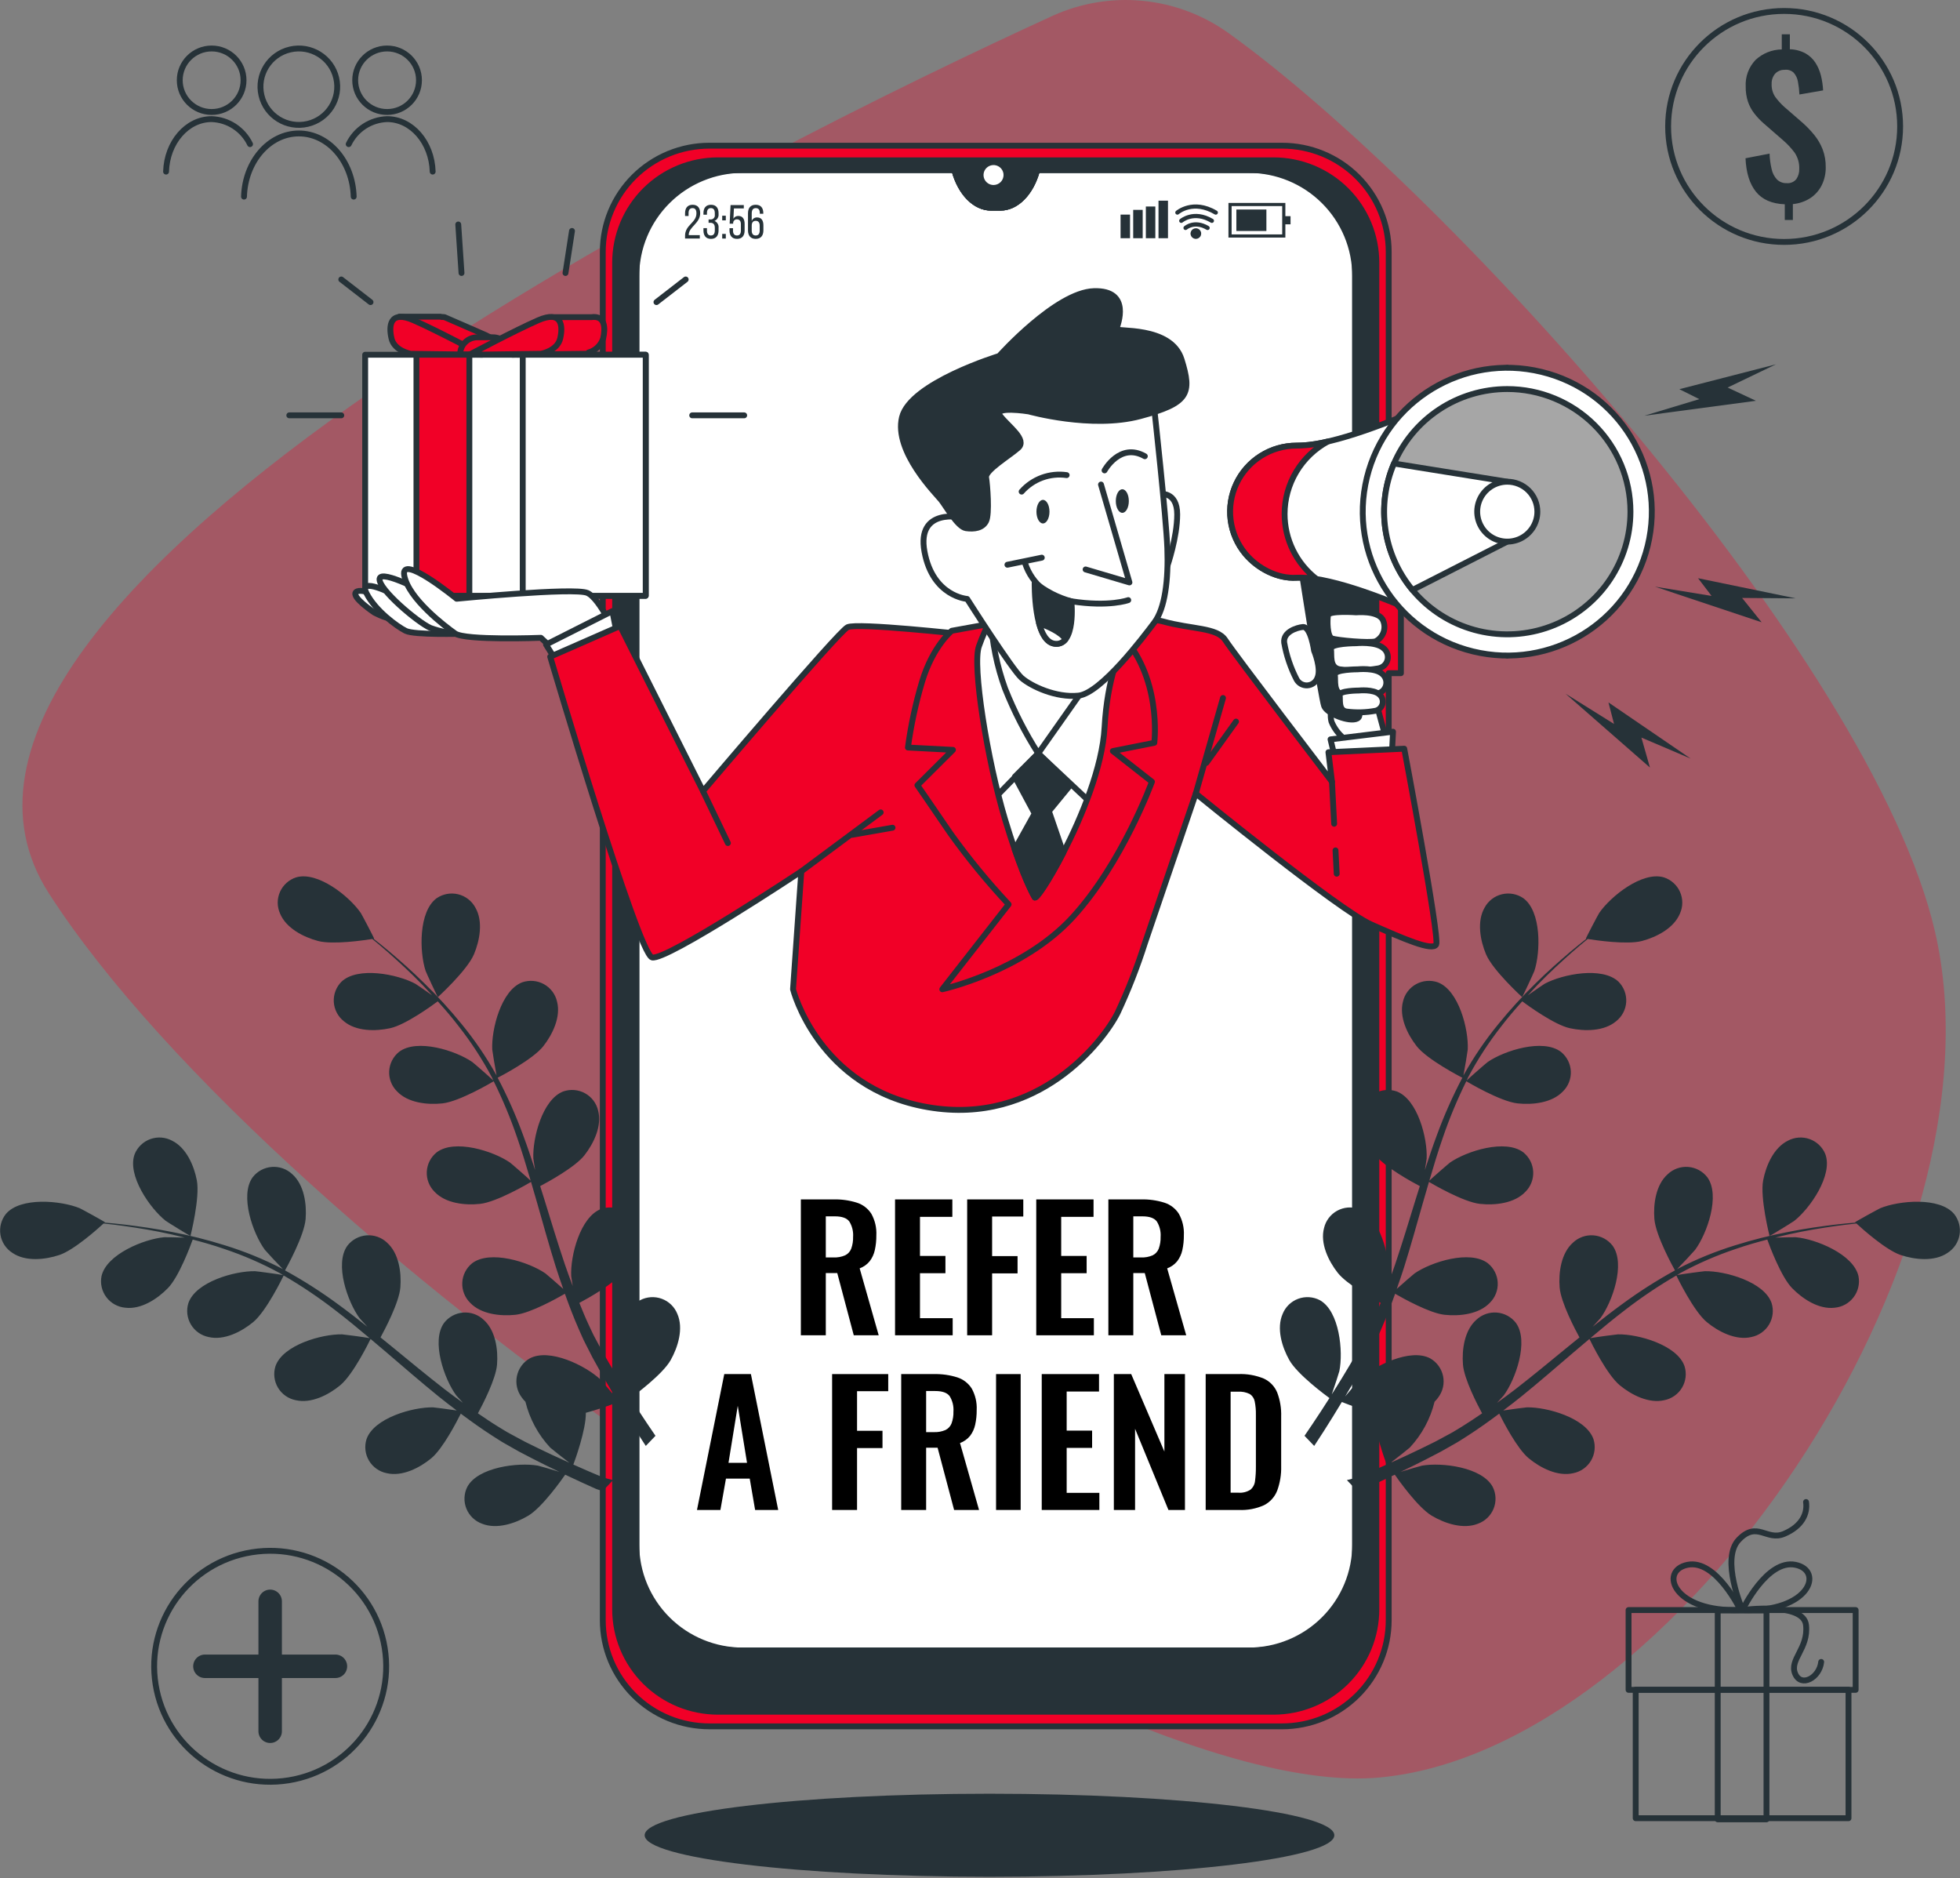 <svg width="334" height="320" viewBox="0 0 334 320" fill="none" xmlns="http://www.w3.org/2000/svg">
<rect x="0" y="0" width="334" height="320" fill="#808080" stroke="none"/>
<g clip-path="url(#clip0_6656_3163)">
<path d="M209.274 5.582C204.979 2.519 199.947 0.64 194.688 0.137C189.428 -0.366 184.128 0.523 179.326 2.715C131.904 24.425 -24.628 101.031 8.348 152.244C47.104 212.434 184.559 307.384 234.995 302.856C285.431 298.328 342.576 214.136 329.736 158.718C318.947 112.154 246.411 32.185 209.274 5.582Z" fill="#F10027" fill-opacity="0.31"/>
<path d="M168.618 319.76C201.071 319.76 227.38 316.593 227.38 312.687C227.38 308.78 201.071 305.613 168.618 305.613C136.164 305.613 109.855 308.78 109.855 312.687C109.855 316.593 136.164 319.76 168.618 319.76Z" fill="#263238"/>
<path d="M230.937 40.362V269.813C230.937 271.311 230.641 272.793 230.065 274.177C229.49 275.56 228.646 276.817 227.582 277.876C226.518 278.935 225.255 279.775 223.866 280.348C222.476 280.921 220.986 281.216 219.482 281.216H119.882C116.843 281.216 113.929 280.015 111.781 277.876C109.633 275.738 108.426 272.837 108.426 269.813V40.356C108.426 38.86 108.722 37.377 109.297 35.995C109.873 34.612 110.716 33.355 111.779 32.297C112.843 31.239 114.105 30.399 115.494 29.826C116.883 29.254 118.372 28.959 119.876 28.959H162.627L162.662 29.089C163.728 32.906 166.181 35.389 168.902 35.389H170.462C173.182 35.389 175.635 32.906 176.701 29.089L176.742 28.959H219.482C220.986 28.959 222.476 29.254 223.866 29.827C225.255 30.4 226.518 31.24 227.582 32.299C228.646 33.358 229.49 34.615 230.065 35.998C230.641 37.382 230.937 38.865 230.937 40.362Z" fill="white" stroke="#263238" stroke-linecap="round" stroke-linejoin="round"/>
<path d="M238.728 95.164V72.247H236.646V42.907C236.646 38.111 234.732 33.511 231.324 30.119C227.917 26.728 223.296 24.822 218.477 24.822H120.887C118.501 24.822 116.139 25.29 113.934 26.199C111.73 27.108 109.727 28.44 108.04 30.119C106.353 31.799 105.015 33.792 104.102 35.987C103.189 38.181 102.719 40.532 102.719 42.907V276.048C102.719 278.423 103.189 280.774 104.102 282.969C105.015 285.163 106.353 287.156 108.04 288.836C109.727 290.515 111.73 291.847 113.934 292.756C116.139 293.665 118.501 294.133 120.887 294.133H218.477C220.863 294.133 223.226 293.665 225.43 292.756C227.634 291.847 229.637 290.515 231.324 288.836C233.011 287.156 234.35 285.163 235.263 282.969C236.176 280.774 236.646 278.423 236.646 276.048V114.696H238.728V101.154H236.646V95.164H238.728ZM230.938 263.129C230.938 267.926 229.023 272.526 225.616 275.918C222.208 279.31 217.587 281.216 212.768 281.216H126.596C121.777 281.216 117.156 279.31 113.748 275.918C110.341 272.526 108.426 267.926 108.426 263.129V47.039C108.428 42.243 110.343 37.644 113.75 34.254C117.158 30.863 121.778 28.958 126.596 28.958H162.627L162.663 29.089C163.728 32.905 166.181 35.388 168.902 35.388H170.462C173.183 35.388 175.636 32.905 176.701 29.089L176.743 28.958H212.768C217.586 28.958 222.207 30.863 225.614 34.254C229.021 37.644 230.936 42.243 230.938 47.039V263.129Z" fill="#F10027" stroke="#263238" stroke-linecap="round" stroke-linejoin="round"/>
<path d="M217.02 27.314H122.345C120.043 27.314 117.765 27.766 115.639 28.642C113.513 29.519 111.581 30.803 109.954 32.423C108.327 34.043 107.037 35.965 106.156 38.082C105.275 40.198 104.822 42.466 104.822 44.756V274.201C104.822 276.491 105.275 278.759 106.156 280.875C107.037 282.992 108.327 284.914 109.954 286.534C111.581 288.154 113.513 289.438 115.639 290.315C117.765 291.191 120.043 291.643 122.345 291.643H217.02C219.321 291.643 221.6 291.191 223.726 290.315C225.852 289.438 227.783 288.154 229.41 286.534C231.037 284.914 232.328 282.992 233.209 280.875C234.089 278.759 234.542 276.491 234.542 274.201V44.756C234.542 40.13 232.696 35.694 229.41 32.423C226.124 29.152 221.667 27.314 217.02 27.314ZM230.938 263.773C230.938 266.064 230.485 268.332 229.604 270.448C228.723 272.565 227.432 274.488 225.805 276.107C224.178 277.727 222.246 279.012 220.12 279.889C217.994 280.765 215.715 281.217 213.414 281.217H125.95C123.649 281.217 121.37 280.765 119.244 279.889C117.118 279.012 115.186 277.727 113.559 276.107C111.932 274.488 110.641 272.565 109.76 270.448C108.88 268.332 108.426 266.064 108.426 263.773V46.397C108.426 44.107 108.879 41.84 109.76 39.724C110.64 37.608 111.93 35.686 113.557 34.067C115.184 32.447 117.115 31.163 119.24 30.287C121.366 29.41 123.644 28.959 125.944 28.959H162.627L162.663 29.09C163.729 32.906 166.181 35.389 168.902 35.389H170.462C173.183 35.389 175.636 32.906 176.701 29.09L176.743 28.959H213.414C215.715 28.959 217.994 29.41 220.12 30.287C222.246 31.164 224.178 32.449 225.805 34.069C227.432 35.688 228.723 37.611 229.604 39.728C230.485 41.844 230.938 44.112 230.938 46.403V263.773Z" fill="#263238" stroke="#263238" stroke-linecap="round" stroke-linejoin="round"/>
<path d="M171.013 29.822C171.013 29.486 170.913 29.158 170.726 28.879C170.538 28.599 170.272 28.382 169.96 28.253C169.648 28.125 169.305 28.091 168.975 28.157C168.644 28.222 168.34 28.384 168.101 28.621C167.863 28.859 167.7 29.161 167.634 29.491C167.569 29.82 167.602 30.161 167.731 30.472C167.86 30.782 168.079 31.047 168.36 31.234C168.64 31.42 168.97 31.52 169.307 31.52C169.531 31.52 169.753 31.476 169.96 31.391C170.167 31.305 170.355 31.18 170.513 31.023C170.672 30.865 170.797 30.678 170.883 30.472C170.969 30.266 171.013 30.045 171.013 29.822Z" fill="white"/>
<path d="M119.316 36.33C119.316 38.047 117.378 38.666 117.37 39.977V40.066H119.25V40.644H116.74V40.156C116.74 38.316 118.678 37.958 118.678 36.354C118.678 35.768 118.482 35.459 118.008 35.459C117.542 35.459 117.337 35.792 117.337 36.297V36.802H116.74V36.338C116.74 35.467 117.141 34.889 118.024 34.889C118.915 34.889 119.316 35.459 119.316 36.33Z" fill="#263238"/>
<path d="M122.449 36.322V36.468C122.476 36.712 122.423 36.958 122.298 37.17C122.173 37.381 121.982 37.546 121.754 37.64C121.983 37.735 122.175 37.901 122.3 38.114C122.426 38.327 122.478 38.575 122.449 38.821V39.26C122.449 40.131 122.04 40.701 121.157 40.701C120.282 40.701 119.873 40.131 119.873 39.26V38.869H120.47V39.301C120.47 39.814 120.682 40.123 121.14 40.123C121.606 40.123 121.811 39.822 121.811 39.244V38.804C121.811 38.243 121.574 37.974 121.091 37.958H120.748V37.388H121.124C121.223 37.389 121.321 37.368 121.412 37.328C121.502 37.288 121.583 37.229 121.648 37.154C121.713 37.08 121.762 36.993 121.79 36.898C121.818 36.804 121.825 36.704 121.811 36.607V36.346C121.811 35.76 121.606 35.459 121.14 35.459C120.682 35.459 120.47 35.776 120.47 36.289V36.582H119.873V36.322C119.873 35.45 120.282 34.889 121.157 34.889C122.04 34.889 122.449 35.45 122.449 36.322Z" fill="#263238"/>
<path d="M123.684 36.753V37.543H123.07V36.753H123.684ZM123.684 39.854V40.644H123.07V39.854H123.684Z" fill="#263238"/>
<path d="M124.977 37.266C125.06 37.116 125.184 36.992 125.334 36.908C125.484 36.825 125.655 36.785 125.827 36.793C126.563 36.793 126.89 37.331 126.89 38.145V39.26C126.89 40.131 126.473 40.701 125.599 40.701C124.723 40.701 124.314 40.131 124.314 39.26V38.877H124.911V39.3C124.911 39.813 125.124 40.123 125.582 40.123C126.04 40.123 126.253 39.813 126.253 39.3V38.193C126.253 37.681 126.04 37.371 125.582 37.371C125.499 37.367 125.416 37.38 125.338 37.409C125.26 37.438 125.188 37.482 125.128 37.539C125.068 37.596 125.02 37.665 124.987 37.741C124.954 37.817 124.936 37.899 124.936 37.982V38.112H124.339L124.494 34.945H126.751V35.515H125.067L124.977 37.266Z" fill="#263238"/>
<path d="M130.072 36.313V36.419H129.475V36.273C129.475 35.76 129.262 35.459 128.796 35.459C128.314 35.459 128.101 35.768 128.101 36.379V37.657C128.168 37.469 128.294 37.308 128.46 37.197C128.627 37.087 128.825 37.034 129.025 37.046C129.761 37.046 130.089 37.575 130.089 38.397V39.26C130.089 40.131 129.654 40.701 128.78 40.701C127.896 40.701 127.463 40.131 127.463 39.26V36.354C127.463 35.45 127.872 34.889 128.78 34.889C129.663 34.889 130.072 35.443 130.072 36.313ZM128.101 38.446V39.301C128.101 39.814 128.314 40.123 128.78 40.123C129.238 40.123 129.458 39.814 129.458 39.301V38.446C129.458 37.933 129.238 37.624 128.78 37.624C128.314 37.624 128.101 37.933 128.101 38.446Z" fill="#263238"/>
<path d="M192.569 36.563H190.953V40.586H192.569V36.563Z" fill="#263238"/>
<path d="M194.724 35.758H193.107V40.586H194.724V35.758Z" fill="#263238"/>
<path d="M196.878 35.185H195.262V40.586H196.878V35.185Z" fill="#263238"/>
<path d="M199.034 34.19H197.418V40.586H199.034V34.19Z" fill="#263238"/>
<path d="M219.036 40.476H209.338V34.576H219.036V40.476ZM209.877 39.939H218.497V35.112H209.877V39.939Z" fill="#263238"/>
<path d="M215.804 35.696H210.686V39.356H215.804V35.696Z" fill="#263238"/>
<path d="M219.919 36.831H218.699V38.221H219.919V36.831Z" fill="#263238"/>
<path d="M205.783 39.193C205.718 39.193 205.654 39.175 205.598 39.142C203.624 37.974 202.32 39.058 202.265 39.104C202.193 39.166 202.099 39.198 202.003 39.191C201.908 39.185 201.819 39.141 201.756 39.069C201.692 38.998 201.661 38.904 201.667 38.809C201.673 38.714 201.717 38.625 201.789 38.562C201.859 38.5 203.527 37.078 205.969 38.522C206.037 38.563 206.09 38.624 206.12 38.697C206.149 38.771 206.154 38.852 206.133 38.928C206.112 39.004 206.066 39.071 206.003 39.119C205.94 39.167 205.863 39.193 205.783 39.193Z" fill="#263238"/>
<path d="M206.513 37.98C206.448 37.98 206.384 37.962 206.328 37.929C203.474 36.24 201.556 37.874 201.537 37.889C201.501 37.921 201.459 37.945 201.414 37.96C201.369 37.975 201.322 37.982 201.274 37.979C201.227 37.976 201.181 37.963 201.138 37.943C201.095 37.922 201.057 37.893 201.026 37.857C200.994 37.822 200.97 37.78 200.955 37.736C200.94 37.691 200.933 37.644 200.936 37.596C200.939 37.549 200.952 37.503 200.973 37.46C200.993 37.418 201.023 37.38 201.058 37.349C201.082 37.328 203.395 35.355 206.699 37.309C206.767 37.35 206.82 37.411 206.849 37.484C206.879 37.558 206.883 37.639 206.862 37.715C206.841 37.791 206.796 37.858 206.733 37.906C206.67 37.954 206.592 37.98 206.513 37.98Z" fill="#263238"/>
<path d="M207.176 36.576C207.111 36.576 207.047 36.558 206.991 36.525C203.376 34.386 200.973 36.4 200.873 36.487C200.801 36.55 200.706 36.581 200.611 36.575C200.515 36.568 200.426 36.524 200.363 36.452C200.3 36.381 200.268 36.287 200.274 36.192C200.28 36.097 200.324 36.008 200.396 35.945C200.424 35.919 203.279 33.489 207.361 35.906C207.43 35.946 207.483 36.007 207.512 36.081C207.542 36.154 207.546 36.235 207.525 36.311C207.504 36.387 207.459 36.454 207.396 36.502C207.332 36.55 207.255 36.576 207.176 36.576Z" fill="#263238"/>
<path d="M204.692 39.796C204.692 39.975 204.639 40.15 204.539 40.298C204.439 40.447 204.297 40.563 204.131 40.632C203.965 40.7 203.783 40.718 203.606 40.683C203.43 40.648 203.268 40.562 203.141 40.436C203.014 40.309 202.928 40.148 202.892 39.972C202.857 39.797 202.875 39.615 202.944 39.45C203.013 39.285 203.129 39.143 203.279 39.044C203.428 38.945 203.604 38.892 203.784 38.892C204.025 38.892 204.256 38.987 204.426 39.157C204.597 39.326 204.692 39.556 204.692 39.796Z" fill="#263238"/>
<path d="M49.299 70.766H58.158" stroke="#263238" stroke-linecap="round" stroke-linejoin="round"/>
<path d="M117.957 70.766H126.816" stroke="#263238" stroke-linecap="round" stroke-linejoin="round"/>
<path d="M58.158 47.616L63.141 51.474" stroke="#263238" stroke-linecap="round" stroke-linejoin="round"/>
<path d="M116.848 47.616L111.865 51.474" stroke="#263238" stroke-linecap="round" stroke-linejoin="round"/>
<path d="M78.09 38.247L78.644 46.514" stroke="#263238" stroke-linecap="round" stroke-linejoin="round"/>
<path d="M97.471 39.35L96.363 46.515" stroke="#263238" stroke-linecap="round" stroke-linejoin="round"/>
<path d="M110.033 60.44H62.227V101.508H110.033V60.44Z" fill="white" stroke="#263238" stroke-linecap="round" stroke-linejoin="round"/>
<path d="M79.982 60.44H70.965V101.508H79.982V60.44Z" fill="#F10027" stroke="#263238" stroke-linecap="round" stroke-linejoin="round"/>
<path d="M110.033 60.44H89.078V101.508H110.033V60.44Z" fill="white" stroke="#263238" stroke-linecap="round" stroke-linejoin="round"/>
<path d="M82.756 57.091L75.75 54.038C75.578 54.015 75.404 54.006 75.23 54.011L75.114 53.958H68.061L73.557 56.524C73.587 56.91 73.646 57.292 73.734 57.669C73.919 58.243 74.245 58.761 74.681 59.178C75.118 59.595 75.652 59.898 76.235 60.058L76.278 60.273H76.99L77.009 60.277L89.215 60.44C89.215 60.44 86.082 58.766 82.756 57.091Z" fill="#F10027" stroke="#263238" stroke-linecap="round" stroke-linejoin="round"/>
<path d="M82.197 60.44C82.197 60.44 74.575 56.365 70.482 54.572C66.389 52.78 66.226 55.55 66.717 57.669C67.208 59.788 69.991 60.276 69.991 60.276L82.197 60.44Z" fill="#F10027" stroke="#263238" stroke-linecap="round" stroke-linejoin="round"/>
<path d="M84.009 57.469H81.326C80.553 57.469 79.812 57.774 79.266 58.318C78.719 58.862 78.412 59.6 78.412 60.369H86.922C86.922 59.6 86.615 58.862 86.069 58.318C85.523 57.774 84.782 57.469 84.009 57.469Z" fill="#F10027" stroke="#263238" stroke-linecap="round" stroke-linejoin="round"/>
<path d="M100.765 54.038H94.567L93.759 57.091C90.433 58.765 87.301 60.44 87.301 60.44L99.507 60.276L99.525 60.273H100.237L100.28 60.058C100.863 59.898 101.397 59.595 101.834 59.178C102.271 58.761 102.596 58.242 102.781 57.669C103.189 55.909 103.137 53.709 100.765 54.038Z" fill="#F10027" stroke="#263238" stroke-linecap="round" stroke-linejoin="round"/>
<path d="M79.982 60.44C79.982 60.44 87.604 56.365 91.697 54.572C95.79 52.78 95.954 55.55 95.463 57.669C94.971 59.788 92.188 60.276 92.188 60.276L79.982 60.44Z" fill="#F10027" stroke="#263238" stroke-linecap="round" stroke-linejoin="round"/>
<path d="M253.228 162.582C254.39 165.346 259.373 169.875 259.377 169.879C259.428 169.926 261.379 165.703 261.471 165.423C262.541 162.176 262.688 155.277 259.578 153.028C259.052 152.669 258.455 152.425 257.827 152.31C257.199 152.196 256.553 152.214 255.933 152.365C255.313 152.515 254.731 152.793 254.226 153.182C253.721 153.571 253.303 154.061 253.001 154.621C251.636 156.955 252.239 160.227 253.228 162.582Z" fill="#263238"/>
<path d="M332.989 206.826C330.511 203.902 323.61 204.548 320.434 205.844C320.16 205.957 316.07 208.2 316.121 208.248C316.121 208.248 316.169 208.292 316.181 208.303C315.09 208.397 313.923 208.51 312.649 208.659C310.299 208.953 307.648 209.306 304.788 209.884C301.699 210.473 298.647 211.241 295.648 212.184C292.284 213.224 289.02 214.56 285.894 216.176C285.858 216.196 285.822 216.221 285.785 216.24C286.578 215.444 288.718 213.142 288.861 212.947C290.894 210.194 293.196 203.686 290.946 200.583C290.558 200.079 290.067 199.661 289.506 199.357C288.945 199.053 288.326 198.871 287.69 198.821C287.053 198.771 286.413 198.855 285.811 199.068C285.21 199.28 284.659 199.617 284.197 200.055C282.169 201.849 281.717 205.145 281.919 207.689C282.148 210.558 285.187 216.015 285.43 216.45C282.29 218.172 279.27 220.102 276.388 222.225C274.702 223.453 273.043 224.742 271.395 226.055C272.058 225.344 272.645 224.703 272.717 224.605C274.75 221.852 277.051 215.344 274.801 212.241C274.413 211.737 273.923 211.319 273.362 211.015C272.801 210.711 272.182 210.529 271.545 210.479C270.909 210.429 270.269 210.513 269.667 210.726C269.065 210.938 268.515 211.275 268.053 211.713C266.024 213.507 265.573 216.803 265.775 219.347C265.981 221.928 268.477 226.633 269.155 227.869C268.528 228.379 267.896 228.882 267.272 229.395C264.273 231.854 261.293 234.321 258.294 236.652C257.238 237.474 256.168 238.244 255.099 239.019C255.687 238.387 256.177 237.85 256.243 237.761C258.275 235.007 260.577 228.499 258.327 225.397C257.939 224.892 257.449 224.474 256.888 224.171C256.327 223.867 255.708 223.684 255.071 223.634C254.434 223.585 253.794 223.669 253.193 223.881C252.591 224.094 252.041 224.43 251.578 224.868C249.55 226.661 249.098 229.959 249.301 232.503C249.496 234.965 251.762 239.329 252.56 240.802C251.442 241.563 250.324 242.327 249.205 243.014C248.431 243.466 247.718 243.954 246.915 244.365C246.129 244.789 245.351 245.208 244.58 245.623C243.066 246.368 241.509 247.146 240.014 247.836C238.978 248.324 237.981 248.77 236.979 249.222C238.04 248.415 240.084 246.795 240.239 246.64C242.294 244.438 243.748 241.748 244.462 238.828C244.702 238.593 244.919 238.336 245.111 238.061C245.491 237.55 245.759 236.965 245.897 236.345C246.035 235.724 246.04 235.081 245.912 234.459C245.784 233.836 245.526 233.247 245.155 232.73C244.783 232.213 244.306 231.78 243.755 231.459C240.387 229.617 234.179 232.689 231.685 235.035C231.538 235.173 230.109 236.852 229.225 237.926C229.648 237.216 230.067 236.532 230.493 235.795C231.346 234.345 232.155 232.873 233.032 231.292C233.428 230.515 233.827 229.729 234.231 228.934C234.648 228.156 234.99 227.281 235.377 226.448C236.233 224.497 237.006 222.479 237.739 220.428C239.017 221.169 243.591 223.734 246.151 224.011C248.699 224.286 252.023 223.932 253.883 221.966C254.337 221.519 254.69 220.981 254.921 220.389C255.152 219.796 255.255 219.162 255.224 218.527C255.192 217.892 255.027 217.271 254.738 216.704C254.45 216.137 254.044 215.637 253.549 215.236C250.499 212.907 243.896 215.008 241.072 216.95C240.896 217.071 239.028 218.692 238.018 219.601C238.449 218.366 238.886 217.134 239.281 215.87C240.423 212.22 241.464 208.49 242.519 204.774C242.841 203.635 243.176 202.505 243.507 201.372C243.96 201.64 249.331 204.806 252.198 205.116C254.746 205.392 258.07 205.037 259.93 203.071C260.384 202.624 260.737 202.086 260.968 201.494C261.199 200.901 261.302 200.267 261.271 199.632C261.239 198.998 261.073 198.376 260.785 197.81C260.496 197.243 260.091 196.743 259.595 196.342C256.546 194.013 249.943 196.113 247.119 198.056C246.907 198.202 244.221 200.538 243.568 201.165C244.298 198.67 245.049 196.19 245.889 193.776C247.007 190.509 248.337 187.318 249.869 184.223C250.08 184.349 255.671 187.678 258.607 187.995C261.156 188.271 264.48 187.917 266.34 185.95C266.793 185.503 267.147 184.966 267.378 184.373C267.609 183.78 267.712 183.146 267.68 182.511C267.649 181.876 267.483 181.255 267.194 180.688C266.906 180.122 266.5 179.622 266.005 179.221C262.955 176.892 256.353 178.993 253.529 180.935C253.307 181.087 250.42 183.602 249.93 184.095C250.019 183.916 250.092 183.72 250.184 183.543C251.808 180.482 253.703 177.57 255.845 174.843C257.009 173.322 258.207 171.933 259.402 170.607C260.38 171.334 264.883 174.604 267.495 175.181C269.998 175.733 273.34 175.744 275.406 173.994C275.906 173.599 276.317 173.103 276.612 172.539C276.907 171.976 277.079 171.357 277.118 170.722C277.156 170.088 277.06 169.452 276.836 168.857C276.612 168.262 276.264 167.721 275.816 167.268C273.042 164.62 266.247 165.986 263.226 167.608C263.062 167.696 261.491 168.777 260.359 169.58C260.908 168.99 261.464 168.37 262.001 167.816C264.012 165.728 265.984 163.939 267.743 162.368C268.75 161.483 269.679 160.703 270.555 159.983C271.888 160.197 277.27 160.995 279.807 160.322C282.284 159.664 285.256 158.141 286.279 155.64C286.54 155.06 286.675 154.431 286.676 153.796C286.676 153.16 286.543 152.531 286.283 151.951C286.024 151.37 285.645 150.85 285.17 150.425C284.696 149.999 284.137 149.678 283.529 149.482C279.841 148.404 274.443 152.734 272.513 155.559C272.347 155.803 270.179 159.92 270.248 159.932L270.328 159.945C269.47 160.621 268.559 161.357 267.58 162.181C265.783 163.715 263.767 165.467 261.702 167.52C259.452 169.707 257.332 172.024 255.354 174.457C253.124 177.172 251.142 180.079 249.431 183.143C249.412 183.18 249.395 183.22 249.376 183.257C249.595 182.157 250.104 179.062 250.116 178.82C250.286 175.407 248.598 168.715 245.002 167.364C244.399 167.156 243.758 167.077 243.122 167.131C242.486 167.186 241.868 167.374 241.31 167.682C240.751 167.99 240.264 168.411 239.88 168.919C239.496 169.427 239.223 170.009 239.081 170.629C238.383 173.239 239.833 176.236 241.411 178.246C243.192 180.514 248.751 183.398 249.195 183.626C247.531 186.787 246.081 190.055 244.855 193.409C244.129 195.358 243.459 197.344 242.812 199.344C242.971 198.388 243.105 197.531 243.112 197.409C243.281 193.996 241.593 187.304 237.998 185.953C237.394 185.745 236.754 185.666 236.118 185.72C235.481 185.775 234.864 185.962 234.305 186.27C233.747 186.578 233.26 187 232.876 187.508C232.491 188.015 232.219 188.598 232.076 189.217C231.378 191.826 232.828 194.826 234.407 196.836C236.009 198.876 240.699 201.429 241.949 202.088C241.709 202.858 241.461 203.624 241.224 204.395C240.087 208.092 238.967 211.786 237.758 215.377C237.333 216.642 236.867 217.873 236.405 219.106C236.545 218.256 236.656 217.539 236.662 217.428C236.831 214.016 235.144 207.323 231.548 205.972C230.944 205.764 230.304 205.685 229.668 205.739C229.031 205.794 228.414 205.982 227.855 206.289C227.297 206.597 226.81 207.019 226.426 207.527C226.042 208.034 225.769 208.617 225.626 209.236C224.929 211.847 226.378 214.845 227.957 216.855C229.486 218.802 233.794 221.197 235.276 221.987C234.764 223.236 234.255 224.488 233.703 225.674C233.308 226.477 232.985 227.276 232.542 228.059C232.121 228.844 231.704 229.622 231.291 230.391C230.442 231.843 229.574 233.348 228.709 234.744C228.115 235.72 227.531 236.639 226.945 237.566C227.384 236.312 228.19 233.837 228.234 233.623C228.921 230.276 228.271 223.406 224.922 221.528C224.358 221.231 223.736 221.056 223.099 221.015C222.462 220.973 221.823 221.065 221.224 221.285C220.625 221.505 220.08 221.849 219.623 222.293C219.166 222.737 218.808 223.272 218.573 223.862C217.486 226.336 218.462 229.519 219.717 231.744C221.099 234.193 225.94 237.76 226.548 238.202C225.573 239.733 224.611 241.213 223.68 242.596C223.209 243.298 222.75 243.974 222.299 244.63L223.95 246.357C224.483 245.548 225.027 244.711 225.588 243.834C226.584 242.283 227.616 240.606 228.661 238.874C230.459 239.593 232.298 240.206 234.169 240.71C234.119 243.596 236.042 248.856 236.294 249.533C234.633 250.276 233.01 250.982 231.467 251.623C230.832 251.853 230.181 252.038 229.52 252.179L231.279 254.017C231.651 253.942 232.017 253.838 232.372 253.704C234.063 252.957 235.854 252.126 237.685 251.255C238.103 251.861 241.551 256.793 243.974 258.241C246.172 259.554 249.339 260.618 251.856 259.609C252.456 259.392 253.004 259.051 253.463 258.609C253.922 258.167 254.282 257.634 254.521 257.045C254.759 256.455 254.87 255.822 254.846 255.187C254.823 254.552 254.665 253.929 254.383 253.358C252.595 249.972 245.715 249.126 242.334 249.713C242.135 249.746 240.012 250.363 238.681 250.773C239.427 250.414 240.155 250.072 240.919 249.692C242.435 248.952 243.925 248.168 245.531 247.33C246.292 246.899 247.062 246.464 247.839 246.023C248.618 245.603 249.388 245.06 250.173 244.578C251.969 243.421 253.731 242.162 255.479 240.855C256.134 242.173 258.527 246.825 260.509 248.462C262.483 250.091 265.451 251.62 268.092 251.002C268.718 250.878 269.311 250.624 269.832 250.256C270.353 249.889 270.791 249.416 271.116 248.869C271.442 248.323 271.648 247.714 271.722 247.082C271.795 246.451 271.734 245.811 271.543 245.205C270.29 241.588 263.618 239.714 260.186 239.784C259.973 239.788 257.516 240.114 256.171 240.318C257.215 239.524 258.261 238.737 259.291 237.899C262.266 235.482 265.201 232.942 268.141 230.422C269.041 229.65 269.947 228.891 270.852 228.128C271.08 228.6 273.804 234.19 276.025 236.023C277.997 237.652 280.966 239.182 283.607 238.563C284.233 238.439 284.826 238.185 285.347 237.818C285.868 237.45 286.306 236.978 286.631 236.431C286.957 235.884 287.163 235.275 287.236 234.644C287.31 234.013 287.249 233.373 287.057 232.767C285.804 229.15 279.133 227.276 275.702 227.345C275.444 227.351 271.909 227.824 271.016 227.988C273.009 226.308 275.009 224.652 277.048 223.1C279.791 220.989 282.668 219.058 285.662 217.318C285.767 217.538 288.585 223.385 290.859 225.263C292.832 226.892 295.801 228.422 298.442 227.803C299.068 227.679 299.661 227.425 300.182 227.057C300.703 226.69 301.14 226.217 301.466 225.671C301.791 225.124 301.997 224.515 302.071 223.884C302.144 223.252 302.083 222.613 301.892 222.006C300.639 218.389 293.968 216.516 290.536 216.585C290.267 216.591 286.465 217.102 285.782 217.244C285.956 217.144 286.126 217.022 286.301 216.924C289.352 215.262 292.546 213.874 295.844 212.776C297.658 212.146 299.427 211.646 301.159 211.196C301.571 212.339 303.515 217.54 305.373 219.455C307.155 221.29 309.937 223.135 312.63 222.809C313.266 222.754 313.883 222.566 314.442 222.258C315 221.95 315.487 221.528 315.871 221.02C316.255 220.512 316.527 219.93 316.669 219.31C316.812 218.691 316.822 218.048 316.699 217.424C315.852 213.692 309.429 211.101 306.01 210.795C305.825 210.778 303.916 210.817 302.527 210.865C303.311 210.674 304.117 210.463 304.873 210.295C307.708 209.658 310.344 209.249 312.681 208.905C314.012 208.72 315.218 208.579 316.349 208.459C317.341 209.37 321.388 212.991 323.878 213.823C326.308 214.634 329.631 214.996 331.871 213.472C332.41 213.131 332.871 212.681 333.224 212.151C333.577 211.622 333.814 211.024 333.919 210.397C334.025 209.77 333.996 209.128 333.836 208.513C333.676 207.898 333.388 207.323 332.989 206.826Z" fill="#263238"/>
<path d="M301.541 210.574C301.558 210.641 305.526 208.191 305.758 208.008C308.449 205.886 312.395 200.213 311.048 196.63C310.807 196.041 310.445 195.509 309.985 195.069C309.524 194.629 308.976 194.29 308.375 194.074C307.774 193.859 307.135 193.772 306.498 193.819C305.861 193.866 305.242 194.046 304.679 194.347C302.247 195.544 300.936 198.604 300.457 201.111C299.894 204.054 301.54 210.569 301.541 210.574Z" fill="#263238"/>
<path d="M80.771 162.582C79.609 165.346 74.626 169.875 74.623 169.879C74.571 169.926 72.62 165.703 72.528 165.423C71.459 162.176 71.311 155.277 74.421 153.028C74.948 152.669 75.544 152.425 76.172 152.31C76.8 152.196 77.446 152.214 78.066 152.365C78.686 152.515 79.268 152.793 79.773 153.182C80.279 153.571 80.696 154.061 80.998 154.621C82.364 156.955 81.76 160.227 80.771 162.582Z" fill="#263238"/>
<path d="M1.01 206.826C3.488 203.902 10.39 204.548 13.565 205.844C13.84 205.957 17.93 208.2 17.878 208.248C17.878 208.248 17.83 208.292 17.819 208.303C18.909 208.397 20.076 208.51 21.35 208.659C23.7 208.953 26.351 209.306 29.211 209.884C32.3 210.473 35.352 211.241 38.351 212.184C41.715 213.224 44.979 214.56 48.105 216.176C48.141 216.196 48.177 216.221 48.214 216.24C47.422 215.444 45.281 213.142 45.138 212.947C43.106 210.194 40.803 203.686 43.054 200.583C43.442 200.079 43.932 199.661 44.493 199.357C45.054 199.053 45.673 198.871 46.31 198.821C46.946 198.771 47.586 198.855 48.188 199.068C48.79 199.28 49.34 199.617 49.803 200.055C51.83 201.849 52.282 205.145 52.08 207.689C51.852 210.558 48.813 216.015 48.57 216.45C51.709 218.172 54.73 220.102 57.611 222.225C59.297 223.453 60.956 224.742 62.604 226.055C61.941 225.344 61.354 224.703 61.282 224.605C59.249 221.852 56.948 215.344 59.198 212.241C59.586 211.737 60.077 211.319 60.638 211.015C61.199 210.711 61.817 210.529 62.454 210.479C63.09 210.429 63.73 210.513 64.332 210.726C64.934 210.938 65.484 211.275 65.946 211.713C67.975 213.507 68.427 216.803 68.225 219.347C68.018 221.928 65.522 226.633 64.844 227.869C65.471 228.379 66.103 228.882 66.728 229.395C69.726 231.854 72.707 234.321 75.705 236.652C76.761 237.474 77.832 238.244 78.9 239.019C78.312 238.387 77.823 237.85 77.757 237.761C75.724 235.007 73.422 228.499 75.672 225.397C76.06 224.892 76.55 224.474 77.112 224.171C77.672 223.867 78.291 223.684 78.928 223.634C79.565 223.585 80.205 223.669 80.807 223.881C81.409 224.094 81.959 224.43 82.421 224.868C84.449 226.661 84.901 229.959 84.698 232.503C84.503 234.965 82.237 239.329 81.439 240.802C82.557 241.563 83.675 242.327 84.794 243.014C85.568 243.466 86.281 243.954 87.084 244.365C87.87 244.789 88.648 245.208 89.419 245.623C90.933 246.368 92.49 247.146 93.985 247.836C95.022 248.324 96.019 248.77 97.02 249.222C95.96 248.415 93.916 246.795 93.76 246.64C91.705 244.438 90.251 241.748 89.538 238.828C89.297 238.593 89.08 238.336 88.888 238.061C88.508 237.55 88.24 236.965 88.102 236.345C87.964 235.724 87.959 235.081 88.087 234.459C88.215 233.836 88.473 233.247 88.845 232.73C89.216 232.213 89.693 231.78 90.244 231.459C93.612 229.617 99.82 232.689 102.314 235.035C102.462 235.173 103.89 236.852 104.774 237.926C104.351 237.216 103.932 236.532 103.506 235.795C102.653 234.345 101.845 232.873 100.968 231.292C100.572 230.515 100.172 229.729 99.768 228.934C99.351 228.156 99.009 227.281 98.623 226.448C97.766 224.497 96.993 222.479 96.261 220.428C94.983 221.169 90.409 223.734 87.849 224.011C85.3 224.286 81.976 223.932 80.116 221.966C79.663 221.519 79.309 220.981 79.078 220.389C78.847 219.796 78.744 219.162 78.775 218.527C78.807 217.892 78.972 217.271 79.261 216.704C79.55 216.137 79.955 215.637 80.451 215.236C83.5 212.907 90.103 215.008 92.927 216.95C93.103 217.071 94.972 218.692 95.981 219.601C95.55 218.366 95.114 217.134 94.719 215.87C93.576 212.22 92.535 208.49 91.481 204.774C91.158 203.635 90.823 202.505 90.492 201.372C90.04 201.64 84.669 204.806 81.801 205.116C79.253 205.392 75.93 205.037 74.069 203.071C73.616 202.624 73.262 202.086 73.031 201.494C72.8 200.901 72.697 200.267 72.729 199.632C72.76 198.998 72.926 198.376 73.214 197.81C73.503 197.243 73.908 196.743 74.404 196.342C77.454 194.013 84.056 196.113 86.88 198.056C87.093 198.202 89.778 200.538 90.431 201.165C89.701 198.67 88.95 196.19 88.11 193.776C86.992 190.509 85.663 187.318 84.13 184.223C83.919 184.349 78.329 187.678 75.392 187.995C72.843 188.271 69.52 187.917 67.66 185.95C67.206 185.503 66.852 184.966 66.621 184.373C66.39 183.78 66.287 183.146 66.319 182.511C66.351 181.876 66.516 181.255 66.805 180.688C67.094 180.122 67.499 179.622 67.995 179.221C71.044 176.892 77.647 178.993 80.47 180.935C80.692 181.087 83.58 183.602 84.07 184.095C83.98 183.916 83.907 183.72 83.815 183.543C82.191 180.482 80.296 177.57 78.154 174.843C76.991 173.322 75.793 171.933 74.597 170.607C73.62 171.334 69.116 174.604 66.505 175.181C64.001 175.733 60.659 175.744 58.594 173.994C58.094 173.599 57.683 173.103 57.388 172.539C57.093 171.976 56.92 171.357 56.882 170.722C56.843 170.088 56.939 169.452 57.163 168.857C57.387 168.262 57.735 167.721 58.183 167.268C60.958 164.62 67.752 165.986 70.773 167.608C70.938 167.696 72.508 168.777 73.64 169.58C73.091 168.99 72.536 168.37 71.999 167.816C69.987 165.728 68.016 163.939 66.257 162.368C65.249 161.483 64.32 160.703 63.444 159.983C62.111 160.197 56.73 160.995 54.192 160.322C51.715 159.664 48.743 158.141 47.721 155.64C47.46 155.06 47.325 154.431 47.324 153.796C47.323 153.16 47.456 152.531 47.716 151.951C47.975 151.37 48.355 150.85 48.829 150.425C49.303 149.999 49.863 149.678 50.47 149.482C54.158 148.404 59.556 152.734 61.487 155.559C61.653 155.803 63.821 159.92 63.751 159.932L63.671 159.945C64.529 160.621 65.44 161.357 66.419 162.181C68.216 163.715 70.232 165.467 72.297 167.52C74.547 169.707 76.667 172.024 78.646 174.457C80.875 177.172 82.857 180.079 84.568 183.143C84.588 183.18 84.604 183.22 84.623 183.257C84.404 182.157 83.895 179.062 83.883 178.82C83.714 175.407 85.401 168.715 88.997 167.364C89.6 167.156 90.241 167.077 90.877 167.131C91.513 167.186 92.131 167.374 92.689 167.682C93.248 167.99 93.735 168.411 94.119 168.919C94.503 169.427 94.776 170.009 94.919 170.629C95.616 173.239 94.166 176.236 92.588 178.246C90.807 180.514 85.248 183.398 84.805 183.626C86.468 186.787 87.918 190.055 89.144 193.409C89.871 195.358 90.54 197.344 91.187 199.344C91.029 198.388 90.894 197.531 90.888 197.409C90.718 193.996 92.406 187.304 96.002 185.953C96.605 185.745 97.246 185.666 97.882 185.72C98.518 185.775 99.135 185.962 99.694 186.27C100.253 186.578 100.74 187 101.124 187.508C101.508 188.015 101.78 188.598 101.923 189.217C102.621 191.826 101.171 194.826 99.592 196.836C97.99 198.876 93.3 201.429 92.05 202.088C92.29 202.858 92.538 203.624 92.775 204.395C93.913 208.092 95.032 211.786 96.241 215.377C96.667 216.642 97.132 217.873 97.594 219.106C97.454 218.256 97.343 217.539 97.338 217.428C97.168 214.016 98.856 207.323 102.452 205.972C103.055 205.764 103.696 205.685 104.332 205.739C104.968 205.794 105.585 205.982 106.144 206.289C106.702 206.597 107.19 207.019 107.574 207.527C107.958 208.034 108.23 208.617 108.373 209.236C109.07 211.847 107.621 214.845 106.042 216.855C104.513 218.802 100.205 221.197 98.724 221.987C99.235 223.236 99.744 224.488 100.296 225.674C100.691 226.477 101.015 227.276 101.457 228.059C101.878 228.844 102.295 229.622 102.708 230.391C103.557 231.843 104.425 233.348 105.29 234.744C105.884 235.72 106.468 236.639 107.054 237.566C106.615 236.312 105.809 233.837 105.765 233.623C105.078 230.276 105.728 223.406 109.077 221.528C109.642 221.231 110.263 221.056 110.9 221.015C111.537 220.973 112.176 221.065 112.775 221.285C113.374 221.505 113.919 221.849 114.376 222.293C114.833 222.737 115.191 223.272 115.426 223.862C116.513 226.336 115.537 229.519 114.282 231.744C112.9 234.193 108.059 237.76 107.451 238.202C108.426 239.733 109.388 241.213 110.319 242.596C110.79 243.298 111.249 243.974 111.701 244.63L110.049 246.357C109.517 245.548 108.972 244.711 108.412 243.834C107.416 242.283 106.383 240.606 105.338 238.874C103.54 239.593 101.701 240.206 99.831 240.71C99.88 243.596 97.958 248.856 97.705 249.533C99.366 250.276 100.989 250.982 102.532 251.623C103.167 251.853 103.818 252.038 104.479 252.179L102.721 254.017C102.348 253.942 101.982 253.838 101.627 253.704C99.937 252.957 98.145 252.126 96.314 251.255C95.896 251.861 92.449 256.793 90.026 258.241C87.828 259.554 84.66 260.618 82.143 259.609C81.543 259.392 80.996 259.051 80.537 258.609C80.078 258.167 79.717 257.634 79.479 257.045C79.24 256.455 79.129 255.822 79.153 255.187C79.177 254.552 79.334 253.929 79.616 253.358C81.404 249.972 88.284 249.126 91.665 249.713C91.865 249.746 93.987 250.363 95.319 250.773C94.573 250.414 93.844 250.072 93.08 249.692C91.565 248.952 90.075 248.168 88.468 247.33C87.707 246.899 86.938 246.464 86.161 246.023C85.381 245.603 84.611 245.06 83.827 244.578C82.03 243.421 80.268 242.162 78.521 240.855C77.865 242.173 75.472 246.825 73.49 248.462C71.516 250.091 68.549 251.62 65.907 251.002C65.281 250.878 64.688 250.624 64.167 250.256C63.646 249.889 63.208 249.416 62.883 248.869C62.557 248.323 62.351 247.714 62.278 247.082C62.204 246.451 62.265 245.811 62.457 245.205C63.71 241.588 70.381 239.714 73.813 239.784C74.026 239.788 76.483 240.114 77.829 240.318C76.784 239.524 75.738 238.737 74.708 237.899C71.733 235.482 68.798 232.942 65.858 230.422C64.958 229.65 64.052 228.891 63.148 228.128C62.919 228.6 60.195 234.19 57.974 236.023C56.002 237.652 53.033 239.182 50.392 238.563C49.766 238.439 49.173 238.185 48.652 237.818C48.131 237.45 47.694 236.978 47.368 236.431C47.043 235.884 46.837 235.275 46.763 234.644C46.69 234.013 46.751 233.373 46.942 232.767C48.195 229.15 54.866 227.276 58.297 227.345C58.556 227.351 62.09 227.824 62.983 227.988C60.991 226.308 58.99 224.652 56.951 223.1C54.209 220.989 51.331 219.058 48.337 217.318C48.232 217.538 45.414 223.385 43.141 225.263C41.167 226.892 38.199 228.422 35.557 227.803C34.931 227.679 34.338 227.425 33.817 227.057C33.296 226.69 32.859 226.217 32.533 225.671C32.208 225.124 32.002 224.515 31.928 223.884C31.855 223.252 31.916 222.613 32.107 222.006C33.36 218.389 40.031 216.516 43.463 216.585C43.732 216.591 47.534 217.102 48.217 217.244C48.043 217.144 47.873 217.022 47.698 216.924C44.647 215.262 41.454 213.874 38.155 212.776C36.342 212.146 34.572 211.646 32.841 211.196C32.428 212.339 30.484 217.54 28.626 219.455C26.845 221.29 24.063 223.135 21.369 222.809C20.733 222.754 20.116 222.566 19.558 222.258C18.999 221.95 18.512 221.528 18.128 221.02C17.744 220.512 17.472 219.929 17.33 219.31C17.187 218.691 17.177 218.048 17.3 217.424C18.147 213.692 24.571 211.101 27.989 210.795C28.175 210.778 30.083 210.817 31.473 210.865C30.688 210.674 29.882 210.463 29.127 210.295C26.291 209.658 23.656 209.249 21.318 208.905C19.988 208.72 18.781 208.579 17.65 208.459C16.658 209.37 12.611 212.991 10.121 213.823C7.691 214.634 4.368 214.996 2.128 213.472C1.589 213.131 1.128 212.681 0.775 212.151C0.423 211.622 0.186 211.024 0.08 210.397C-0.025 209.77 0.003 209.128 0.163 208.513C0.323 207.898 0.612 207.323 1.01 206.826Z" fill="#263238"/>
<path d="M32.459 210.574C32.442 210.641 28.474 208.191 28.242 208.008C25.551 205.886 21.605 200.213 22.952 196.63C23.192 196.041 23.555 195.509 24.015 195.069C24.476 194.629 25.024 194.29 25.625 194.074C26.226 193.859 26.865 193.772 27.502 193.819C28.139 193.866 28.758 194.046 29.321 194.347C31.753 195.544 33.064 198.604 33.543 201.111C34.106 204.054 32.46 210.569 32.459 210.574Z" fill="#263238"/>
<path d="M316.216 274.32H277.521V287.915H316.216V274.32Z" stroke="#263238" stroke-linecap="round" stroke-linejoin="round"/>
<path d="M315 287.891H278.736V309.784H315V287.891Z" stroke="#263238" stroke-linecap="round" stroke-linejoin="round"/>
<path d="M301.024 274.391H292.713V309.976H301.024V274.391Z" stroke="#263238" stroke-linecap="round" stroke-linejoin="round"/>
<path d="M296.587 274.315C296.587 274.315 292.432 265.614 287.559 266.612C282.687 267.611 285.123 274.743 296.587 274.315Z" stroke="#263238" stroke-linecap="round" stroke-linejoin="round"/>
<path d="M296.934 274.315C296.934 274.315 301.089 265.614 305.962 266.612C310.834 267.611 308.398 274.743 296.934 274.315Z" stroke="#263238" stroke-linecap="round" stroke-linejoin="round"/>
<path d="M307.765 255.914C308.051 257.911 307.048 260.051 304.039 261.334C301.03 262.618 299.453 259.052 296.301 262.333C293.148 265.614 296.934 274.315 296.934 274.315C296.934 274.315 307.335 272.889 307.765 276.883C308.195 280.877 304.899 282.731 305.902 285.156C306.905 287.581 310.058 285.869 310.344 283.159" stroke="#263238" stroke-linecap="round" stroke-linejoin="round"/>
<path d="M304.029 41.222C314.946 41.222 323.797 32.412 323.797 21.545C323.797 10.678 314.946 1.868 304.029 1.868C293.112 1.868 284.262 10.678 284.262 21.545C284.262 32.412 293.112 41.222 304.029 41.222Z" stroke="#263238" stroke-linecap="round" stroke-linejoin="round"/>
<path d="M304.142 37.481V34.805C301.943 34.719 300.305 34.008 299.228 32.67C298.15 31.331 297.558 29.43 297.451 26.966L301.548 26.17C301.576 27.061 301.695 27.947 301.901 28.815C302.038 29.476 302.353 30.087 302.813 30.583C303.031 30.793 303.289 30.956 303.573 31.063C303.856 31.169 304.159 31.218 304.461 31.204C304.771 31.234 305.084 31.187 305.372 31.067C305.659 30.948 305.913 30.76 306.11 30.519C306.457 30.008 306.631 29.399 306.606 28.782C306.647 27.799 306.372 26.828 305.822 26.011C305.229 25.214 304.547 24.487 303.789 23.844L300.492 20.976C299.917 20.47 299.392 19.909 298.924 19.303C298.468 18.705 298.111 18.039 297.867 17.328C297.597 16.501 297.467 15.634 297.483 14.763C297.435 13.934 297.558 13.103 297.845 12.322C298.131 11.541 298.574 10.827 299.148 10.223C300.362 9.085 301.961 8.443 303.629 8.423V5.842H305.006V8.391C305.946 8.414 306.868 8.66 307.694 9.108C308.374 9.498 308.95 10.044 309.374 10.701C309.801 11.373 310.115 12.111 310.303 12.883C310.508 13.708 310.631 14.552 310.671 15.4L306.638 16.101C306.604 15.369 306.518 14.64 306.382 13.919C306.292 13.351 306.043 12.821 305.662 12.389C305.457 12.195 305.211 12.05 304.942 11.965C304.673 11.879 304.388 11.856 304.109 11.896C303.799 11.885 303.491 11.942 303.206 12.063C302.921 12.184 302.667 12.366 302.461 12.596C302.077 13.074 301.878 13.674 301.901 14.285C301.863 15.069 302.076 15.844 302.509 16.5C302.953 17.106 303.457 17.667 304.013 18.173L307.278 21.008C307.964 21.628 308.6 22.299 309.183 23.015C309.774 23.746 310.249 24.563 310.591 25.437C310.958 26.415 311.138 27.452 311.119 28.496C311.138 29.561 310.902 30.615 310.431 31.571C309.989 32.455 309.321 33.207 308.495 33.753C307.6 34.327 306.578 34.677 305.518 34.773V37.481H304.142Z" fill="#263238"/>
<path d="M52.411 21.11C55.929 20.293 58.115 16.793 57.294 13.291C56.474 9.79 52.957 7.614 49.439 8.431C45.922 9.248 43.736 12.748 44.556 16.25C45.377 19.751 48.894 21.927 52.411 21.11Z" stroke="#263238" stroke-linecap="round" stroke-linejoin="round"/>
<path d="M60.272 33.502C60.097 27.524 55.986 22.738 50.926 22.738C45.867 22.738 41.756 27.524 41.58 33.502" stroke="#263238" stroke-linecap="round" stroke-linejoin="round"/>
<path d="M65.963 19.081C68.965 19.081 71.398 16.659 71.398 13.67C71.398 10.682 68.965 8.26 65.963 8.26C62.961 8.26 60.527 10.682 60.527 13.67C60.527 16.659 62.961 19.081 65.963 19.081Z" stroke="#263238" stroke-linecap="round" stroke-linejoin="round"/>
<path d="M73.73 29.239C73.584 24.27 70.168 20.293 65.963 20.293C64.585 20.343 63.247 20.766 62.094 21.518C60.941 22.27 60.016 23.321 59.42 24.558" stroke="#263238" stroke-linecap="round" stroke-linejoin="round"/>
<path d="M36.066 19.081C39.069 19.081 41.502 16.659 41.502 13.67C41.502 10.682 39.069 8.26 36.066 8.26C33.065 8.26 30.631 10.682 30.631 13.67C30.631 16.659 33.065 19.081 36.066 19.081Z" stroke="#263238" stroke-linecap="round" stroke-linejoin="round"/>
<path d="M28.299 29.239C28.445 24.27 31.862 20.293 36.066 20.293C37.444 20.343 38.782 20.766 39.935 21.518C41.088 22.27 42.013 23.321 42.609 24.558" stroke="#263238" stroke-linecap="round" stroke-linejoin="round"/>
<path d="M49.178 303.329C59.957 301.603 67.29 291.507 65.556 280.778C63.823 270.048 53.68 262.749 42.901 264.475C32.123 266.2 24.79 276.296 26.523 287.026C28.257 297.755 38.4 305.054 49.178 303.329Z" stroke="#263238" stroke-linecap="round" stroke-linejoin="round"/>
<path d="M46.039 272.834V294.97" stroke="#263238" stroke-width="4" stroke-linecap="round" stroke-linejoin="round"/>
<path d="M57.158 283.902H34.92" stroke="#263238" stroke-width="4" stroke-linecap="round" stroke-linejoin="round"/>
<path d="M63.788 104.367C63.788 104.367 59.792 101.717 60.666 100.881C61.539 100.045 65.828 101.883 66.805 103.124C67.782 104.366 67.291 105.235 66.485 105.312C65.679 105.388 63.788 104.367 63.788 104.367Z" fill="white" stroke="#263238" stroke-linecap="round" stroke-linejoin="round"/>
<path d="M67.159 101.321C67.159 101.321 60.967 98.116 62.453 101.074C63.939 104.033 67.654 106.745 69.14 107.485C70.626 108.224 78.8 107.978 78.8 107.978C78.8 107.978 77.314 105.266 75.828 104.526C74.342 103.786 67.159 101.321 67.159 101.321Z" fill="white" stroke="#263238" stroke-linecap="round" stroke-linejoin="round"/>
<path d="M73.104 101.322C73.104 101.322 64.93 96.884 64.683 98.609C64.435 100.335 71.122 106.006 73.352 106.992C75.097 107.633 76.941 107.966 78.8 107.978L73.104 101.322Z" fill="white" stroke="#263238" stroke-linecap="round" stroke-linejoin="round"/>
<path d="M105.3 108.917C105.3 108.917 102.328 102.013 100.099 101.027C97.87 100.041 77.807 102.013 77.807 102.013C77.807 102.013 68.147 94.124 68.89 98.068C69.633 102.013 75.826 106.698 77.559 107.93C79.293 109.163 92.173 108.67 92.173 108.67L96.136 112.368L105.3 108.917Z" fill="white" stroke="#263238" stroke-linecap="round" stroke-linejoin="round"/>
<path d="M227.235 120.023C226.769 120.916 226.645 121.947 226.885 122.924C227.272 123.892 227.869 124.764 228.634 125.477L229.217 129.075L237.144 129.423L233.88 117.354L227.235 120.023Z" fill="white" stroke="#263238" stroke-linecap="round" stroke-linejoin="round"/>
<path d="M221.844 97.58C221.844 97.58 225.151 118.978 225.647 120.295C226.143 121.612 229.946 123.093 231.269 122.435C232.592 121.777 230.277 118.649 230.277 118.649L230.939 98.074C230.939 98.074 225.316 95.934 221.844 97.58Z" fill="#263238" stroke="#263238" stroke-linecap="round" stroke-linejoin="round"/>
<path d="M231.104 104.329C231.104 104.329 226.474 103.999 226.309 104.822C226.144 105.645 226.144 108.444 226.97 108.773C227.797 109.102 233.419 109.596 234.412 109.267C234.742 109.099 235.036 108.867 235.274 108.584C235.513 108.3 235.691 107.972 235.799 107.619C235.907 107.265 235.943 106.894 235.903 106.527C235.864 106.159 235.75 105.804 235.569 105.481C234.577 103.999 231.104 104.329 231.104 104.329Z" fill="white" stroke="#263238" stroke-linecap="round" stroke-linejoin="round"/>
<path d="M231.105 109.595C231.105 109.595 226.64 109.595 226.805 110.583C226.971 111.571 226.475 113.71 228.293 114.04C230.494 114.316 232.724 114.261 234.908 113.875C235.279 113.805 235.622 113.631 235.895 113.371C236.168 113.112 236.36 112.779 236.448 112.414C236.535 112.048 236.514 111.665 236.388 111.311C236.261 110.957 236.034 110.647 235.735 110.418C234.412 109.266 231.105 109.595 231.105 109.595Z" fill="white" stroke="#263238" stroke-linecap="round" stroke-linejoin="round"/>
<path d="M223.93 110.861C223.93 110.861 223.361 106.712 222.016 106.829C221.014 106.915 218.618 107.665 218.836 109.493C219.217 111.668 219.926 113.773 220.938 115.738C221.114 116.07 221.383 116.345 221.712 116.529C222.041 116.713 222.417 116.798 222.794 116.773C223.171 116.749 223.533 116.617 223.835 116.392C224.138 116.168 224.369 115.861 224.5 115.508C225.218 113.911 223.93 110.861 223.93 110.861Z" fill="white" stroke="#263238" stroke-linecap="round" stroke-linejoin="round"/>
<path d="M231.357 114.038C231.357 114.038 227.317 114.038 227.467 114.988C227.617 115.937 227.168 117.995 228.813 118.311C230.804 118.577 232.825 118.524 234.798 118.153C235.142 118.066 235.455 117.887 235.702 117.634C235.949 117.381 236.121 117.064 236.199 116.72C236.276 116.376 236.256 116.017 236.141 115.683C236.026 115.349 235.82 115.054 235.546 114.829C234.35 113.721 231.357 114.038 231.357 114.038Z" fill="white" stroke="#263238" stroke-linecap="round" stroke-linejoin="round"/>
<path d="M231.547 117.652C231.547 117.652 228.167 117.652 228.292 118.447C228.418 119.241 228.042 120.962 229.419 121.227C231.084 121.45 232.775 121.405 234.426 121.095C234.713 121.022 234.975 120.872 235.182 120.66C235.389 120.449 235.532 120.184 235.597 119.896C235.662 119.608 235.645 119.308 235.549 119.028C235.453 118.749 235.28 118.502 235.051 118.314C234.05 117.387 231.547 117.652 231.547 117.652Z" fill="white" stroke="#263238" stroke-linecap="round" stroke-linejoin="round"/>
<path d="M220.923 75.925C218.777 75.926 216.675 76.534 214.864 77.68C213.052 78.825 211.606 80.46 210.694 82.394C209.781 84.327 209.441 86.479 209.711 88.598C209.982 90.718 210.853 92.716 212.223 94.361C214.294 96.85 217.694 98.629 220.923 98.432C230.846 97.824 256.853 111.689 256.853 111.689V62.664C256.853 62.664 231.218 76.126 220.923 75.925Z" fill="white" stroke="#263238" stroke-linecap="round" stroke-linejoin="round"/>
<path d="M218.905 87.579C218.904 85.047 219.59 82.563 220.89 80.387C222.189 78.212 224.055 76.426 226.289 75.218C224.535 75.665 222.733 75.902 220.923 75.925C218.777 75.925 216.675 76.534 214.864 77.68C213.052 78.825 211.606 80.46 210.694 82.394C209.781 84.327 209.441 86.479 209.711 88.598C209.982 90.717 210.853 92.716 212.223 94.36C214.294 96.85 217.694 98.629 220.923 98.432C222.073 98.386 223.224 98.464 224.358 98.663C222.66 97.351 221.286 95.671 220.341 93.749C219.396 91.828 218.905 89.718 218.905 87.579Z" fill="#F10027" stroke="#263238" stroke-linecap="round" stroke-linejoin="round"/>
<path d="M280.78 92.975C283.997 79.821 275.892 66.562 262.678 63.36C249.463 60.158 236.143 68.225 232.926 81.379C229.709 94.533 237.814 107.792 251.028 110.994C264.243 114.196 277.563 106.129 280.78 92.975Z" fill="white" stroke="#263238" stroke-linecap="round" stroke-linejoin="round"/>
<path d="M277.842 87.18C277.842 91.312 276.611 95.352 274.305 98.789C271.998 102.225 268.72 104.903 264.884 106.485C261.048 108.066 256.828 108.48 252.756 107.674C248.684 106.868 244.943 104.878 242.008 101.955C239.072 99.033 237.073 95.31 236.263 91.257C235.453 87.203 235.869 83.002 237.457 79.184C239.046 75.366 241.737 72.102 245.189 69.806C248.641 67.51 252.7 66.285 256.851 66.285C262.418 66.285 267.757 68.487 271.694 72.405C275.63 76.324 277.842 81.638 277.842 87.18Z" fill="#A6A6A6" stroke="#263238" stroke-linecap="round" stroke-linejoin="round"/>
<path d="M256.851 82.073V92.279L240.698 100.515C238.238 97.557 236.642 93.983 236.087 90.183C235.531 86.383 236.036 82.504 237.547 78.971L256.851 82.073Z" fill="white" stroke="#263238" stroke-linecap="round" stroke-linejoin="round"/>
<path d="M261.979 87.177C261.979 88.186 261.679 89.173 261.115 90.012C260.552 90.851 259.751 91.505 258.815 91.891C257.878 92.278 256.847 92.379 255.853 92.182C254.858 91.985 253.945 91.499 253.228 90.785C252.511 90.072 252.023 89.162 251.825 88.173C251.627 87.183 251.729 86.157 252.117 85.224C252.505 84.292 253.162 83.495 254.005 82.934C254.848 82.374 255.839 82.074 256.853 82.074C257.526 82.074 258.193 82.206 258.815 82.463C259.437 82.719 260.002 83.095 260.478 83.569C260.954 84.043 261.331 84.605 261.589 85.224C261.847 85.843 261.979 86.507 261.979 87.177Z" fill="white" stroke="#263238" stroke-linecap="round" stroke-linejoin="round"/>
<path d="M227.553 129.396L226.734 125.971L237.383 124.666L237.143 129.423L227.553 129.396Z" fill="white" stroke="#263238" stroke-linecap="round" stroke-linejoin="round"/>
<path d="M95.502 113.74L93.045 109.825L104.35 104.117L105.299 108.916L95.502 113.74Z" fill="white" stroke="#263238" stroke-linecap="round" stroke-linejoin="round"/>
<path d="M164.205 108.073C164.205 108.073 146.039 106.064 144.424 106.867C142.809 107.671 119.798 134.796 119.798 134.796L105.669 106.667L93.76 111.891C93.76 111.891 108.697 162.523 111.119 163.126C113.541 163.729 136.552 148.459 136.552 148.459L135.139 168.551C135.139 168.551 139.378 185.429 158.15 188.644C176.922 191.858 188.024 177.392 190.446 172.57C192.249 168.722 193.8 164.762 195.088 160.715L203.768 135.198C203.768 135.198 228.192 155.089 233.642 157.5C239.091 159.911 244.138 162.122 244.743 160.916C245.349 159.711 239.293 127.563 239.293 127.563L226.375 128.165L226.981 133.189C226.981 133.189 210.227 111.288 208.814 109.078C207.401 106.867 203.162 107.269 198.116 105.863C193.07 104.456 164.205 108.073 164.205 108.073Z" fill="#F10027" stroke="#263238" stroke-linecap="round" stroke-linejoin="round"/>
<path d="M136.551 148.459L150.075 138.413" stroke="#263238" stroke-linecap="round" stroke-linejoin="round"/>
<path d="M145.23 142.231L152.093 141.025" stroke="#263238" stroke-linecap="round" stroke-linejoin="round"/>
<path d="M203.768 135.199L208.41 118.924" stroke="#263238" stroke-linecap="round" stroke-linejoin="round"/>
<path d="M205.584 129.974L210.63 122.941" stroke="#263238" stroke-linecap="round" stroke-linejoin="round"/>
<path d="M227.582 144.888L227.787 148.861" stroke="#263238" stroke-linecap="round" stroke-linejoin="round"/>
<path d="M226.98 133.189L227.349 140.351" stroke="#263238" stroke-linecap="round" stroke-linejoin="round"/>
<path d="M119.799 134.796L124.038 143.637" stroke="#263238" stroke-linecap="round" stroke-linejoin="round"/>
<path d="M171.069 105.864L162.187 107.471C162.187 107.471 158.958 110.083 157.141 116.111C156.037 119.792 155.227 123.555 154.719 127.363L162.389 127.765L156.334 133.793C156.334 133.793 158.15 136.405 161.985 142.03C165.017 146.258 168.321 150.285 171.876 154.086L160.572 168.552C160.572 168.552 174.298 165.538 182.776 156.296C191.254 147.053 196.3 133.19 196.3 133.19L189.639 127.966L196.704 126.559C196.704 126.559 198.116 115.107 190.648 107.672C183.18 100.238 171.069 105.864 171.069 105.864Z" fill="#F10027" stroke="#263238" stroke-linecap="round" stroke-linejoin="round"/>
<path d="M191.054 110.686C191.054 110.686 188.693 115.329 188.228 123.945C187.861 130.675 184.313 139.25 181.183 145.316C178.698 150.139 176.477 153.38 176.317 152.882C176.317 152.882 175.005 150.796 172.916 144.722C172.409 143.264 171.861 141.571 171.271 139.616C168.244 129.569 165.62 113.297 166.828 110.084C167.393 108.499 168.068 106.954 168.848 105.462C178.538 118.521 191.054 110.686 191.054 110.686Z" fill="white" stroke="#263238" stroke-linecap="round" stroke-linejoin="round"/>
<path d="M178.74 138.212L181.183 145.315C178.698 150.138 176.477 153.379 176.317 152.881C176.317 152.881 175.005 150.795 172.916 144.721L176.317 138.613L172.944 132.332L176.921 128.366L182.37 133.79L178.74 138.212Z" fill="#263238" stroke="#263238" stroke-linecap="round" stroke-linejoin="round"/>
<path d="M170.26 135.198L176.921 128.366L185.035 135.984" stroke="#263238" stroke-linecap="round" stroke-linejoin="round"/>
<path d="M168.848 105.461C169.073 109.509 169.889 113.502 171.27 117.315C172.799 121.169 174.691 124.869 176.922 128.366L186.409 114.904C186.409 114.904 176.114 115.909 168.848 105.461Z" stroke="#263238" stroke-linecap="round" stroke-linejoin="round"/>
<path d="M197.723 84.172C197.723 84.172 200.605 83.719 200.605 87.645C200.605 91.571 198.936 96.403 198.936 96.403L197.723 84.172Z" fill="white" stroke="#263238" stroke-linecap="round" stroke-linejoin="round"/>
<path d="M196.702 69.697C196.702 69.697 198.72 87.981 198.922 93.406C199.124 98.831 198.518 103.653 196.702 106.064C194.885 108.475 187.618 118.12 183.783 118.522C179.948 118.923 175.709 116.914 174.094 115.508C172.48 114.101 164.809 102.046 164.809 102.046C164.809 102.046 158.956 101.644 157.543 94.009C156.13 86.374 164.002 88.182 164.002 88.182C164.002 88.182 159.763 81.552 159.359 75.122C158.956 68.692 157.745 66.281 175.104 65.879C192.463 65.478 196.702 69.697 196.702 69.697Z" fill="white" stroke="#263238" stroke-linecap="round" stroke-linejoin="round"/>
<path d="M187.62 82.557L192.465 99.233L184.996 97.023" stroke="#263238" stroke-linecap="round" stroke-linejoin="round"/>
<path d="M177.528 95.014L171.674 96.219" stroke="#263238" stroke-linecap="round" stroke-linejoin="round"/>
<path d="M174.701 96.019C175.264 97.724 176.303 99.235 177.697 100.374C179.091 101.513 180.783 102.232 182.573 102.448C189.032 103.453 192.262 102.247 192.262 102.247" stroke="#263238" stroke-linecap="round" stroke-linejoin="round"/>
<path d="M176.316 99.233C176.316 99.233 176.115 109.28 179.748 109.682C183.381 110.083 182.574 102.448 182.574 102.448C180.282 101.833 178.148 100.737 176.316 99.233Z" fill="#263238" stroke="#263238" stroke-linecap="round" stroke-linejoin="round"/>
<path d="M177.061 106.179C177.557 108.012 178.381 109.529 179.748 109.68C180.091 109.73 180.442 109.686 180.762 109.554C181.083 109.422 181.361 109.206 181.568 108.929C180.868 107.692 178.43 106.67 177.061 106.179Z" fill="white" stroke="#263238" stroke-linecap="round" stroke-linejoin="round"/>
<path d="M178.84 87.177C178.84 88.287 178.342 89.186 177.729 89.186C177.116 89.186 176.619 88.287 176.619 87.177C176.619 86.067 177.116 85.168 177.729 85.168C178.342 85.168 178.84 86.067 178.84 87.177Z" fill="#263238"/>
<path d="M192.363 85.369C192.363 86.478 191.866 87.378 191.253 87.378C190.64 87.378 190.143 86.478 190.143 85.369C190.143 84.259 190.64 83.359 191.253 83.359C191.866 83.359 192.363 84.259 192.363 85.369Z" fill="#263238"/>
<path d="M174.096 83.761C175.038 82.694 176.233 81.878 177.572 81.386C178.912 80.895 180.353 80.745 181.766 80.949" stroke="#263238" stroke-linecap="round" stroke-linejoin="round"/>
<path d="M188.225 80.145C188.225 80.145 190.849 75.323 195.088 77.734" stroke="#263238" stroke-linecap="round" stroke-linejoin="round"/>
<path d="M175.307 70.099C175.307 70.099 169.05 69.094 170.463 70.903C171.876 72.711 175.105 74.921 173.49 76.328C171.876 77.734 167.839 80.145 168.04 81.35C168.242 82.556 168.646 87.579 168.04 88.785C167.435 89.99 166.022 90.191 164.609 89.99C163.196 89.789 161.177 86.173 160.37 85.168C159.563 84.163 152.296 76.93 153.709 71.103C155.122 65.277 170.261 60.655 170.261 60.655C170.261 60.655 179.95 49.806 186.409 49.605C192.868 49.404 190.446 55.431 190.244 56.034C190.042 56.637 199.529 55.431 201.346 61.258C203.162 67.085 202.557 68.692 194.281 70.903C186.005 73.113 175.307 70.099 175.307 70.099Z" fill="#263238" stroke="#263238" stroke-linecap="round" stroke-linejoin="round"/>
<path d="M302.627 62.075L286.175 66.31L289.579 68.005L280.219 70.828L299.224 68.287L294.402 66.028L302.627 62.075Z" fill="#263238"/>
<path d="M306.005 101.946L289.364 98.517L291.667 101.533L282.016 99.953L300.196 106.024L296.871 101.878L306.005 101.946Z" fill="#263238"/>
<path d="M288.106 129.249L274.095 119.678L275.046 123.346L266.76 118.173L281.164 130.772L279.71 125.669L288.106 129.249Z" fill="#263238"/>
<path d="M136.473 227.505V204.353H142.043C143.391 204.32 144.734 204.509 146.02 204.911C147.042 205.236 147.916 205.909 148.49 206.811C149.109 207.928 149.402 209.195 149.336 210.47C149.346 211.315 149.259 212.159 149.078 212.985C148.93 213.675 148.631 214.324 148.202 214.886C147.753 215.437 147.163 215.857 146.494 216.101L149.738 227.505H145.489L142.675 216.9H140.722V227.505H136.473ZM140.722 214.243H142.043C142.718 214.272 143.39 214.15 144.01 213.885C144.494 213.652 144.869 213.243 145.058 212.742C145.289 212.096 145.396 211.413 145.374 210.727C145.439 209.81 145.213 208.895 144.728 208.112C144.297 207.531 143.479 207.24 142.273 207.24H140.722V214.243Z" fill="black"/>
<path d="M152.523 227.505V204.354H162.287V207.326H156.773V213.985H161.109V216.929H156.773V224.59H162.344V227.505H152.523Z" fill="black"/>
<path d="M164.814 227.505V204.354H174.376V207.269H169.064V214.014H173.4V216.958H169.064V227.505H164.814Z" fill="black"/>
<path d="M176.586 227.505V204.354H186.349V207.326H180.836V213.985H185.172V216.929H180.836V224.59H186.406V227.505H176.586Z" fill="black"/>
<path d="M188.875 227.505V204.353H194.445C195.793 204.32 197.136 204.509 198.422 204.911C199.444 205.236 200.318 205.909 200.892 206.811C201.511 207.928 201.805 209.195 201.739 210.47C201.748 211.315 201.662 212.159 201.481 212.985C201.333 213.675 201.034 214.324 200.605 214.886C200.156 215.437 199.565 215.857 198.896 216.101L202.141 227.505H197.891L195.077 216.9H193.125V227.505H188.875ZM193.125 214.243H194.445C195.12 214.272 195.792 214.15 196.413 213.885C196.896 213.652 197.271 213.243 197.461 212.742C197.691 212.096 197.799 211.413 197.777 210.727C197.842 209.81 197.616 208.895 197.131 208.112C196.7 207.531 195.881 207.24 194.675 207.24H193.125V214.243Z" fill="black"/>
<path d="M118.771 257.267L123.423 234.115H127.96L132.612 257.267H128.678L127.759 251.922H123.711L122.763 257.267H118.771ZM124.141 249.235H127.3L125.72 239.518L124.141 249.235Z" fill="black"/>
<path d="M141.799 257.267V234.115H151.361V237.031H146.049V243.776H150.384V246.72H146.049V257.267H141.799Z" fill="black"/>
<path d="M153.572 257.266V234.115H159.143C160.49 234.082 161.834 234.271 163.119 234.672C164.141 234.998 165.016 235.671 165.589 236.573C166.208 237.69 166.502 238.957 166.436 240.231C166.445 241.077 166.359 241.921 166.178 242.747C166.03 243.437 165.731 244.086 165.302 244.648C164.853 245.199 164.263 245.618 163.593 245.862L166.838 257.266H162.588L159.775 246.662H157.822V257.266H153.572ZM157.822 244.005H159.143C159.817 244.033 160.489 243.911 161.11 243.647C161.593 243.414 161.968 243.005 162.158 242.504C162.389 241.858 162.496 241.174 162.474 240.489C162.539 239.571 162.313 238.657 161.828 237.873C161.397 237.292 160.578 237.002 159.373 237.001H157.822V244.005Z" fill="black"/>
<path d="M169.738 257.267V234.115H173.93V257.267H169.738Z" fill="black"/>
<path d="M177.52 257.267V234.115H187.283V237.087H181.769V243.747H186.105V246.691H181.769V254.351H187.34V257.267H177.52Z" fill="black"/>
<path d="M189.809 257.267V234.115H192.766L198.423 247.32V234.115H201.926V257.267H199.112L193.426 243.433V257.267H189.809Z" fill="black"/>
<path d="M205.457 257.266V234.115H210.941C212.459 234.044 213.974 234.308 215.378 234.886C216.407 235.366 217.216 236.213 217.647 237.259C218.136 238.555 218.365 239.934 218.321 241.317V249.778C218.363 251.203 218.135 252.624 217.647 253.965C217.232 255.04 216.435 255.925 215.406 256.452C214.06 257.057 212.589 257.336 211.114 257.266H205.457ZM209.707 254.322H210.999C211.736 254.387 212.473 254.206 213.095 253.808C213.537 253.425 213.815 252.888 213.87 252.307C213.975 251.506 214.023 250.699 214.014 249.892V241.031C214.03 240.274 213.963 239.516 213.813 238.773C213.765 238.519 213.667 238.277 213.524 238.061C213.382 237.845 213.197 237.66 212.981 237.516C212.349 237.203 211.645 237.065 210.941 237.116H209.707V254.322Z" fill="black"/>
</g>
<defs>
<clipPath id="clip0_6656_3163">
<rect width="334" height="319.76" fill="white"/>
</clipPath>
</defs>
</svg>
